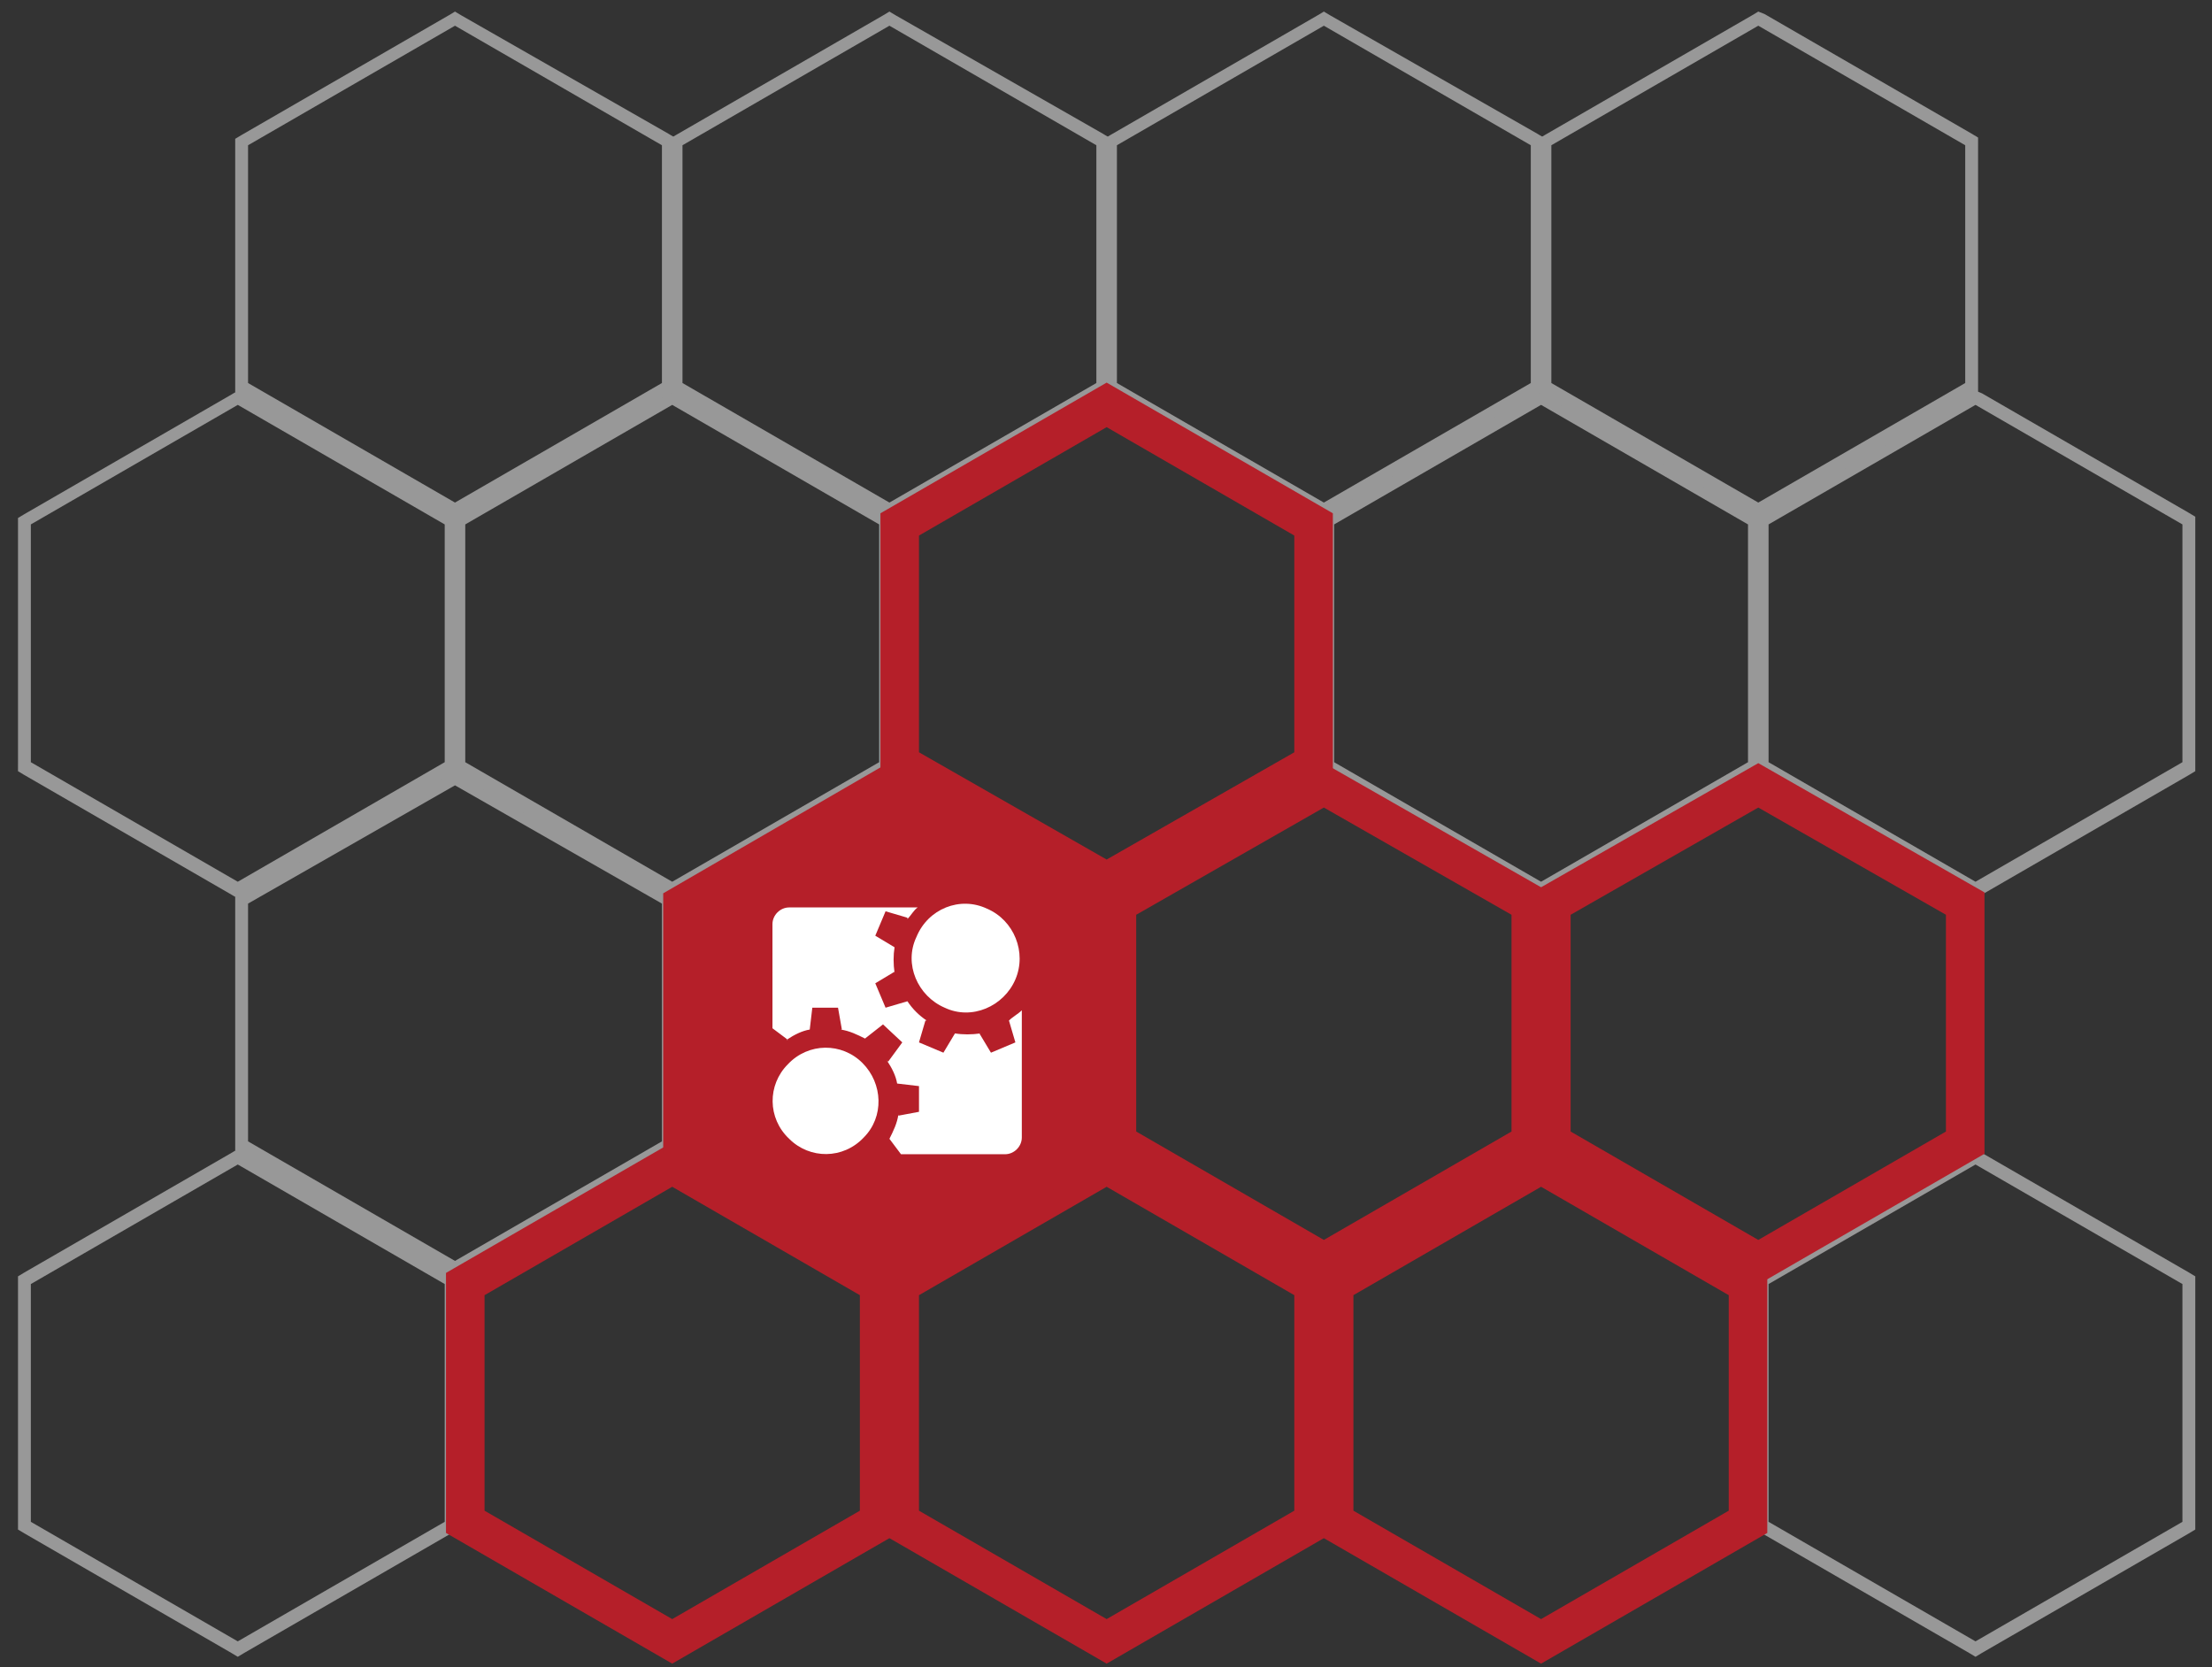 <?xml version="1.0" encoding="utf-8"?>
<!-- Generator: Adobe Illustrator 22.1.0, SVG Export Plug-In . SVG Version: 6.00 Build 0)  -->
<svg version="1.1" id="Ebene_1" xmlns="http://www.w3.org/2000/svg" xmlns:xlink="http://www.w3.org/1999/xlink" x="0px" y="0px"
	 viewBox="0 0 172.1 129.7" style="enable-background:new 0 0 172.1 129.7;" xml:space="preserve">
<rect x="0" y="0" width="172.1" height="129.7" fill="#333333" stroke="none"/>
<style type="text/css">
	.st0{fill:#989898;}
	.st1{fill:none;stroke:#B51F29;stroke-width:3;stroke-miterlimit:10;}
	.st2{fill:#B51F29;}
	.st3{fill:#FFFFFF;}
</style>
<path class="st0" d="M18.5,90.6l16.1,9.3v18.5l-16.1,9.3l-16.1-9.3V99.9L18.5,90.6 M18.5,89.4L18,89.7L1.9,99l-0.5,0.3v0.6v18.5v0.6
	l0.5,0.3l16.1,9.3l0.5,0.3l0.5-0.3l16.1-9.3l0.5-0.3v-0.6V99.9v-0.6L35.1,99L19,89.7L18.5,89.4L18.5,89.4z"/>
<path class="st0" d="M35.4,61.1l16.1,9.2v18.5l-16.1,9.3l-16.1-9.3V70.3L35.4,61.1 M35.4,59.9l-0.5,0.3l-16.1,9.3l-0.5,0.3v0.6v18.5
	v0.6l0.5,0.3L34.9,99l0.5,0.3l0.5-0.3L52,89.7l0.5-0.3v-0.6V70.3v-0.6L52,69.4l-16.1-9.3L35.4,59.9L35.4,59.9z"/>
<path class="st0" d="M18.5,31.5l16.1,9.3v18.5l-16.1,9.3L2.4,59.3V40.8L18.5,31.5 M18.5,30.4L18,30.7L1.9,40l-0.5,0.3v0.6v18.5V60
	l0.5,0.3L18,69.6l0.5,0.3l0.5-0.3l16.1-9.3l0.5-0.3v-0.6V40.8v-0.6l-0.5-0.3L19,30.6L18.5,30.4L18.5,30.4z"/>
<path class="st0" d="M103,2l16.1,9.3v18.5L103,39.1l-16.1-9.3V11.3L103,2 M103,0.9l-0.5,0.3l-16.1,9.3l-0.5,0.3v0.6v18.5v0.6
	l0.5,0.3l16.1,9.2l0.5,0.3l0.5-0.3l16.1-9.3l0.5-0.3v-0.6V11.3v-0.6l-0.5-0.3l-16.1-9.2L103,0.9L103,0.9z"/>
<path class="st0" d="M119.9,31.5l16.1,9.3v18.5l-16.1,9.3l-16.1-9.3V40.8L119.9,31.5 M119.9,30.4l-0.5,0.3L103.3,40l-0.5,0.3v0.6
	v18.5V60l0.5,0.3l16.1,9.3l0.5,0.3l0.5-0.3l16.1-9.3L137,60v-0.6V40.8v-0.6l-0.5-0.3l-16.1-9.3L119.9,30.4L119.9,30.4z"/>
<path class="st0" d="M52.3,31.5l16.1,9.3v18.5l-16.1,9.3l-16.1-9.3V40.8L52.3,31.5 M52.3,30.4l-0.5,0.3L35.7,40l-0.5,0.3v0.6v18.5
	V60l0.5,0.3l16.1,9.3l0.5,0.3l0.5-0.3l16.1-9.3l0.5-0.3v-0.6V40.8v-0.6l-0.5-0.3l-16.1-9.3L52.3,30.4L52.3,30.4z"/>
<path class="st0" d="M35.4,2l16.1,9.3v18.5l-16.1,9.3l-16.1-9.3V11.3L35.4,2 M35.4,0.9l-0.5,0.3l-16.1,9.3l-0.5,0.3v0.6v18.5v0.6
	l0.5,0.3L34.9,40l0.5,0.3l0.5-0.3L52,30.7l0.5-0.3v-0.6V11.3v-0.6L52,10.4L35.9,1.2L35.4,0.9L35.4,0.9z"/>
<path class="st0" d="M69.2,2l16.1,9.3v18.5l-16.1,9.3l-16.1-9.3V11.3L69.2,2 M69.2,0.9l-0.5,0.3l-16.1,9.3l-0.5,0.3v0.6v18.5v0.6
	l0.5,0.3L68.7,40l0.5,0.3l0.5-0.3l16.1-9.3l0.5-0.3v-0.6V11.3v-0.6l-0.5-0.3L69.7,1.2L69.2,0.9L69.2,0.9z"/>
<polygon class="st1" points="36.2,99.9 36.2,118.4 52.3,127.7 68.4,118.4 68.4,99.9 52.3,90.6 "/>
<polygon class="st1" points="70,99.9 70,118.4 86.1,127.7 102.2,118.4 102.2,99.9 86.1,90.6 "/>
<polygon class="st2" points="51.6,69.5 51.6,89.8 69.2,99.9 86.8,89.8 86.8,69.5 69.2,59.3 "/>
<polygon class="st1" points="86.9,70.3 86.9,88.9 103,98.2 119.1,88.9 119.1,70.3 103,61.1 "/>
<polygon class="st1" points="70,40.8 70,59.4 86.1,68.6 102.2,59.4 102.2,40.8 86.1,31.5 "/>
<path class="st0" d="M153.7,31.5l16.1,9.3v18.5l-16.1,9.3l-16.1-9.3V40.8L153.7,31.5 M153.7,30.4l-0.5,0.3L137.1,40l-0.5,0.3v0.6
	v18.5V60l0.5,0.3l16.1,9.3l0.5,0.3l0.5-0.3l16.1-9.3l0.5-0.3v-0.6V40.8v-0.6l-0.5-0.3l-16.1-9.3L153.7,30.4L153.7,30.4z"/>
<path class="st0" d="M136.8,2l16.1,9.3v18.5l-16.1,9.3l-16.1-9.3V11.3L136.8,2 M136.8,0.9l-0.5,0.3l-16.1,9.3l-0.5,0.3v0.6v18.5v0.6
	l0.5,0.3l16.1,9.3l0.5,0.3l0.5-0.3l16.1-9.3l0.5-0.3v-0.6V11.3v-0.6l-0.5-0.3l-16.1-9.3L136.8,0.9L136.8,0.9z"/>
<path class="st0" d="M153.7,90.6l16.1,9.3v18.5l-16.1,9.3l-16.1-9.3V99.9L153.7,90.6 M153.7,89.4l-0.5,0.3L137.1,99l-0.5,0.3v0.6
	v18.5v0.6l0.5,0.3l16.1,9.3l0.5,0.3l0.5-0.3l16.1-9.3l0.5-0.3v-0.6V99.9v-0.6l-0.5-0.3l-16.1-9.3L153.7,89.4L153.7,89.4z"/>
<polygon class="st1" points="120.7,70.3 120.7,88.9 136.8,98.2 152.9,88.9 152.9,70.3 136.8,61.1 "/>
<polygon class="st1" points="103.8,99.9 103.8,118.4 119.9,127.7 136,118.4 136,99.9 119.9,90.6 "/>
<path class="st3" d="M67.2,88.5c-1.6,1.7-4.2,1.7-5.8,0.1c-1.7-1.6-1.7-4.2-0.1-5.8c1.6-1.7,4.2-1.7,5.8-0.1
	C68.7,84.3,68.8,86.9,67.2,88.5z"/>
<path class="st3" d="M78.5,79.4L78.5,79.4l0.5,1.7l-1.9,0.8l-0.9-1.5h0.1c-0.7,0.1-1.4,0.1-2,0l-0.9,1.5l-1.9-0.8l0.5-1.7h0.1
	c-0.6-0.4-1.1-0.9-1.5-1.5l0,0l-1.7,0.5l-0.8-1.9l1.5-0.9v0.1c-0.1-0.7-0.1-1.4,0-2l-1.5-0.9l0.8-1.9l1.7,0.5v0.1
	c0.3-0.3,0.5-0.7,0.8-0.9h-10c-0.7,0-1.3,0.6-1.3,1.3V80l1.2,0.9h-0.1c0.6-0.4,1.2-0.7,1.8-0.8l0,0l0.2-1.7h2l0.3,1.7h-0.1
	c0.7,0.1,1.3,0.4,1.9,0.7l1.4-1.1l1.5,1.4l-1.1,1.5L69,82.5c0.4,0.6,0.7,1.2,0.8,1.8l0,0l1.7,0.2v2l-1.6,0.3v-0.1
	c-0.1,0.7-0.4,1.3-0.7,1.9l0.9,1.2h8.1c0.7,0,1.3-0.6,1.3-1.3v-9.9C79.2,78.9,78.8,79.1,78.5,79.4z"/>
<path class="st3" d="M79,76.2c-0.9,2.1-3.4,3.2-5.5,2.2c-2.1-0.9-3.2-3.4-2.2-5.5c0.9-2.2,3.4-3.2,5.5-2.2
	C78.9,71.6,79.9,74.1,79,76.2z"/>
</svg>

